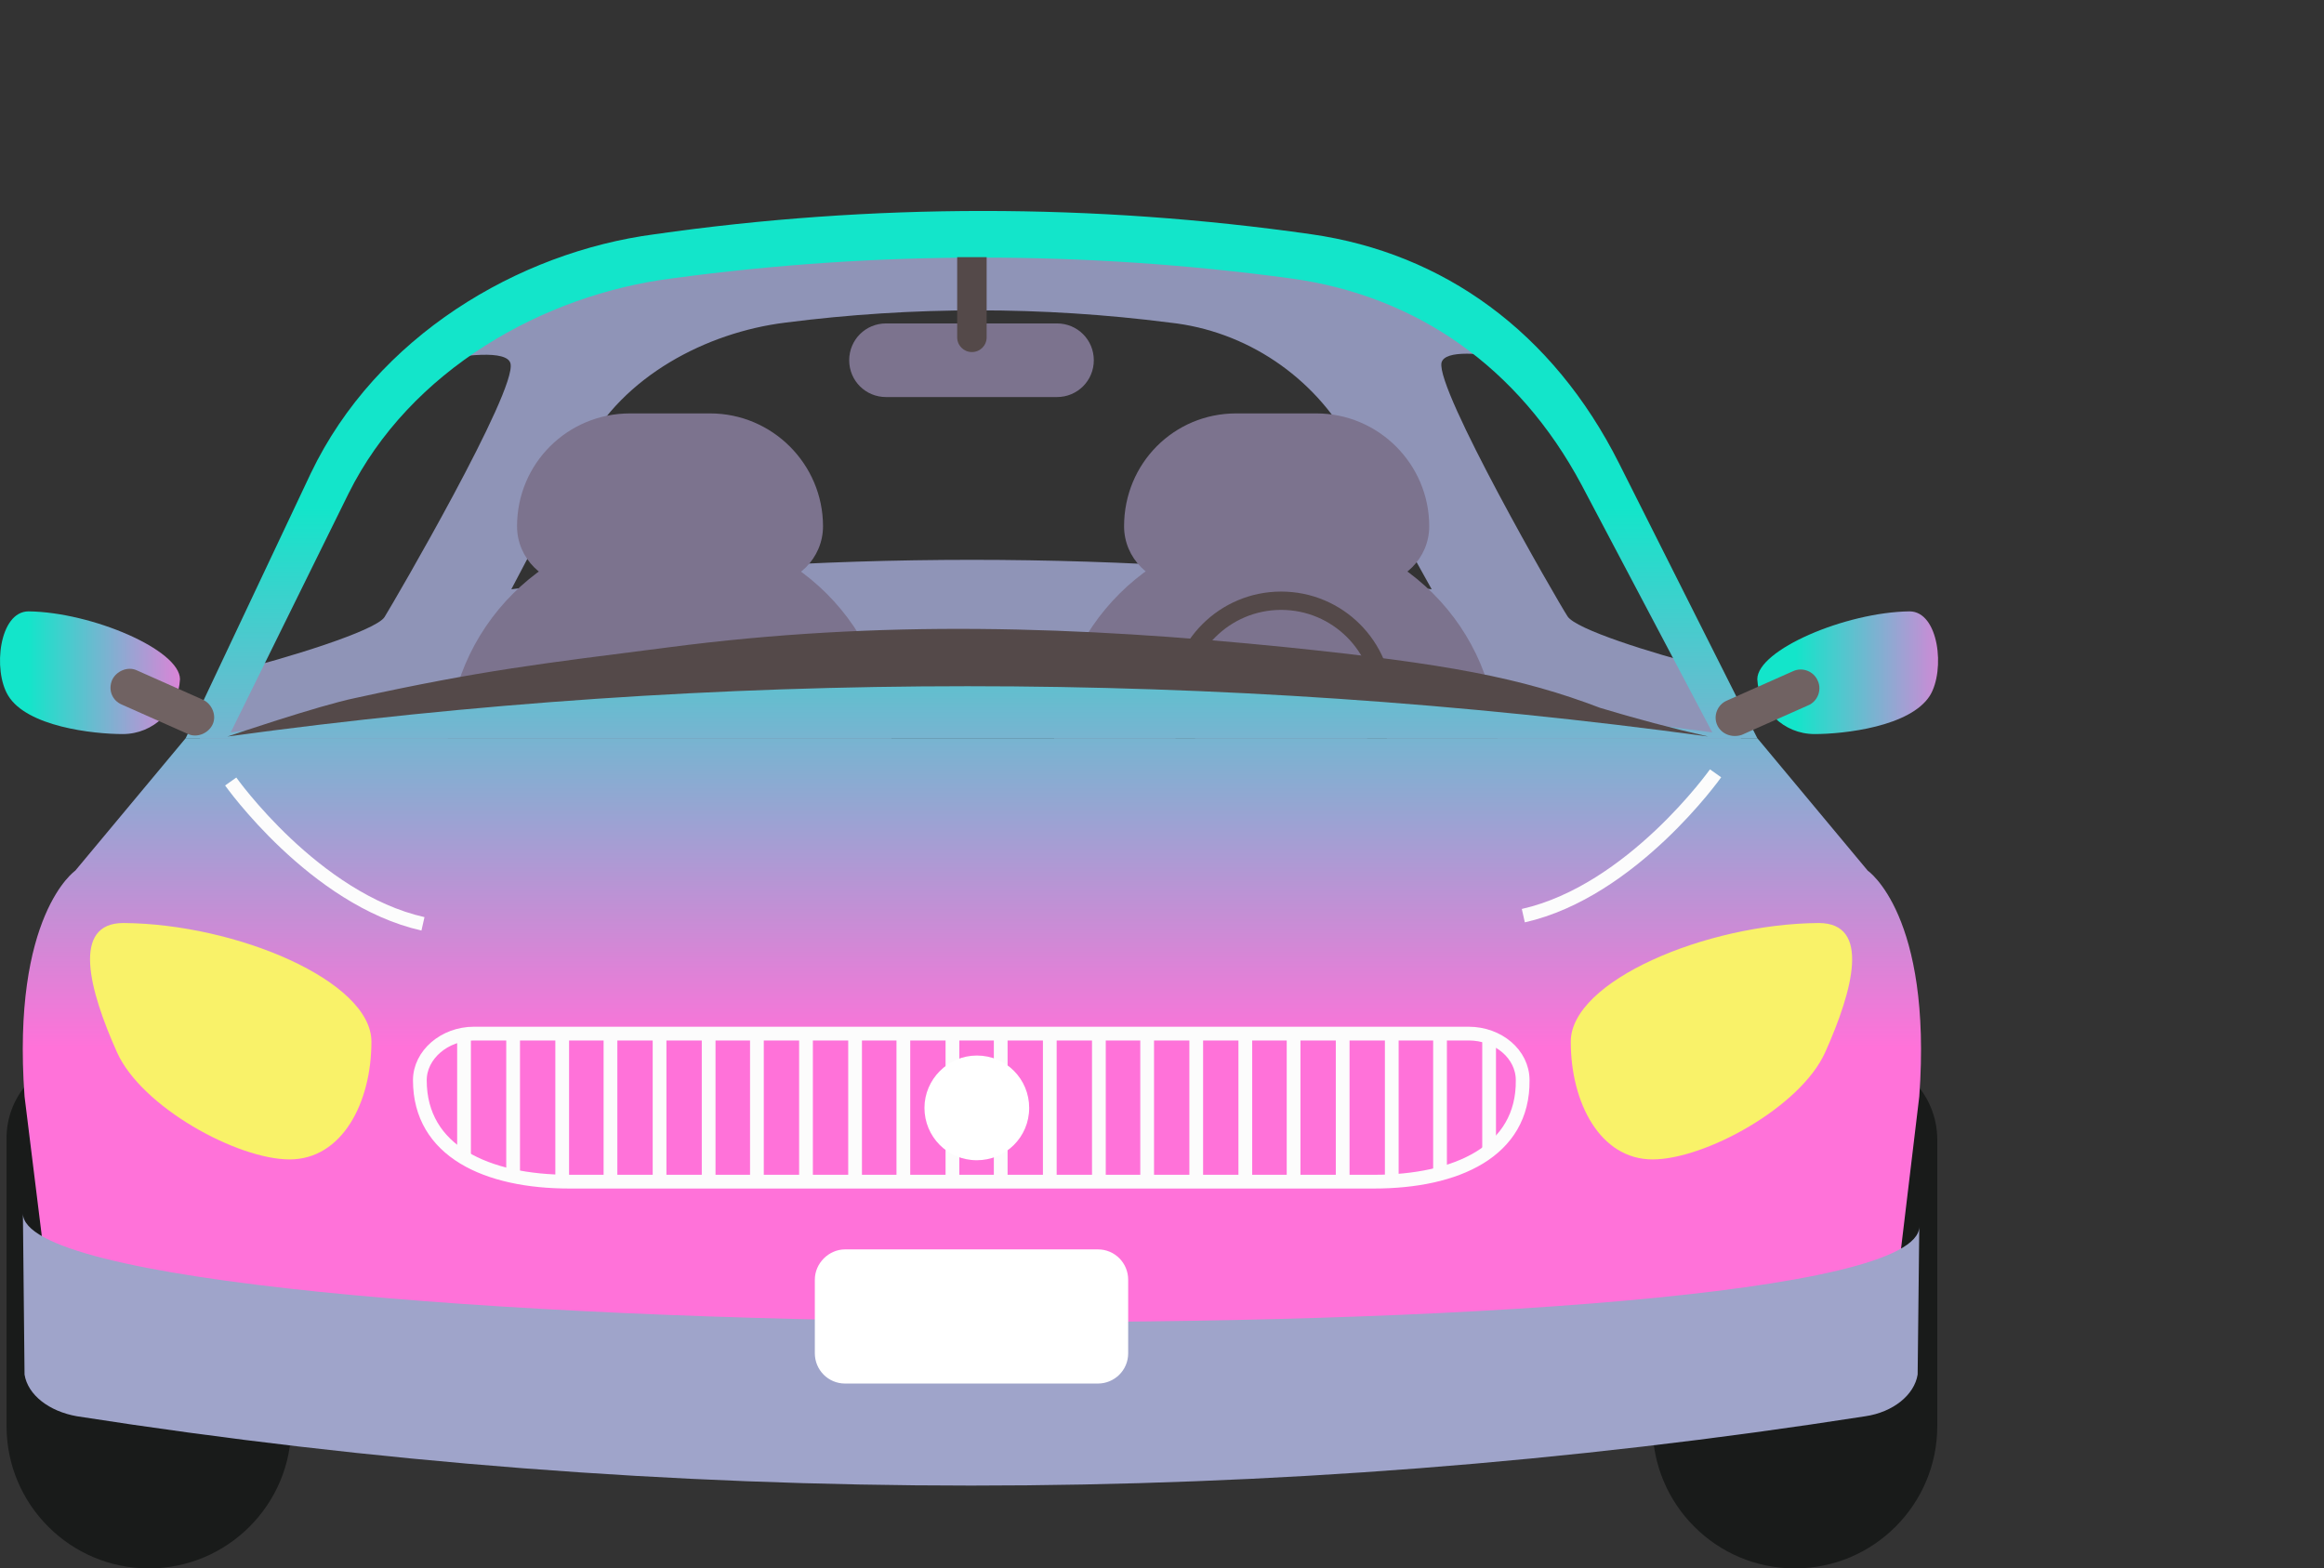 <?xml version="1.0" encoding="UTF-8"?>
<svg id="_圖層_1" xmlns="http://www.w3.org/2000/svg" xmlns:xlink="http://www.w3.org/1999/xlink" viewBox="0 0 284.07 191.74">
	<rect x="0" y="0" width="284.07" height="191.74" fill="#333333" stroke="none"/>
	<defs>
		<style>
			.cls-1,.cls-2,.cls-3,.cls-4{fill:none;}.cls-5{clip-path:url(#clippath);}.cls-6{fill:#f9f269;}.cls-7{fill:#fff;}.cls-8{fill:#9fa4ca;}.cls-9{fill:#8f94b7;}.cls-10{fill:#191b1a;}.cls-11{fill:#544949;}.cls-12{fill:#706262;}.cls-13{fill:#7c738e;}.cls-2{stroke:#544949;stroke-width:2.24px;}.cls-2,.cls-3{stroke-miterlimit:10;}.cls-3{stroke:#fcfcfc;stroke-width:1.68px;}.cls-14{fill:url(#_未命名漸層_2);}.cls-15{fill:url(#_未命名漸層_4);}.cls-16{fill:url(#_未命名漸層_3);}.cls-17{fill:url(#_未命名漸層);}.cls-4{stroke:#282828;stroke-width:3px;}
		</style>
		<linearGradient id="_未命名漸層" x1="-2435.71" y1="590.08" x2="-2435.71" y2="589.06" gradientTransform="translate(467994.25 38110.71) scale(192.09 -64.48)" gradientUnits="userSpaceOnUse">
			<stop offset="0" stop-color="#13e5ca" />
			<stop offset="1" stop-color="#ff72d9" />
		</linearGradient>
		<linearGradient id="_未命名漸層_2" x1="-2437.94" y1="596.61" x2="-2437.94" y2="595.87" gradientTransform="translate(565500.82 53053.3) scale(231.91 -88.82)" gradientUnits="userSpaceOnUse">
			<stop offset="0" stop-color="#13e5ca" />
			<stop offset="1" stop-color="#ff72d9" />
		</linearGradient>
		<clipPath id="clippath">
			<path class="cls-1" d="m167.92,144.46h-98.3c-10.1,0-18.3-3.7-18.3-12.4h0c0-3.1,3-5.7,6.6-5.7h121.6c3.6,0,6.6,2.5,6.6,5.7h0c.1,8.7-8.1,12.4-18.2,12.4Z" />
		</clipPath>
		<linearGradient id="_未命名漸層_3" x1="-2337.69" y1="522.11" x2="-2336.69" y2="522.11" gradientTransform="translate(51649.05 7908.62) scale(22 -14.99)" gradientUnits="userSpaceOnUse">
			<stop offset="0" stop-color="#13e5ca" />
			<stop offset="1" stop-color="#ff72d9" />
		</linearGradient>
		<linearGradient id="_未命名漸層_4" x1="-2337.69" y1="522.11" x2="-2336.69" y2="522.11" gradientTransform="translate(51432.98 7908.62) scale(22 -14.99)" gradientUnits="userSpaceOnUse">
			<stop offset="0" stop-color="#13e5ca" />
			<stop offset="1" stop-color="#ff72d9" />
		</linearGradient>
	</defs>
	<g id="_車車">
		<g id="_コンポーネント_9_1">
			<path id="_パス_62" class="cls-9" d="m208.5,81.54c-6.6-1.7-15.9-4.6-16.9-6.2-1.3-2-16.1-27.7-15.4-31,.4-1.6,4.8-1.2,9.2-.4-7-6.2-15.8-10.2-25.2-11.5-26.6-3.8-53.7-3.8-80.3,0-10.2,1.4-19.8,5.5-27.9,11.9,4.7-1,10-1.6,10.4.1.8,3.3-14.1,28.9-15.4,31-1.1,1.7-12.2,5.1-18.7,6.7l-5.7,12c63.7-9,128.4-9,192.1,0l-6.2-12.6h0Zm-146-9.5l9-17.1c4.6-8.9,14.8-14.3,24.5-15.5,15.6-2,31.4-2,47,0,9.3,1,17.6,6.6,22.1,14.8l9.9,17.8c-37.3-4.8-75.1-4.8-112.5,0h0Z" />
			<path id="_長方形_11" class="cls-13" d="m156,64.64h0c15,0,27.1,12.1,27.1,27.1v16.8c0,11-8.9,20-20,20h-14.3c-11,0-20-8.9-20-20v-16.8c.1-15,12.3-27.1,27.2-27.1Z" />
			<path id="_長方形_12" class="cls-13" d="m151.1,50.54h9.8c7.6,0,13.8,6.2,13.8,13.8h0c0,3.9-3.2,7.1-7.1,7.1h-23.1c-3.9,0-7.1-3.2-7.1-7.1h0c0-7.7,6.1-13.8,13.7-13.8h0Z" />
			<path id="_長方形_13" class="cls-13" d="m81.9,64.64h0c14.9,0,27.1,12.1,27.1,27.1v16.8c0,11-8.9,20-20,20h-14.3c-11,0-20-8.9-20-20v-16.8c.1-15,12.2-27.1,27.2-27.1Z" />
			<path id="_長方形_14" class="cls-13" d="m77,50.54h9.8c7.6,0,13.8,6.2,13.8,13.8h0c0,3.9-3.2,7.1-7.1,7.1h-23.2c-3.9,0-7.1-3.2-7.1-7.1h0c0-7.7,6.2-13.8,13.8-13.8h0Z" />
			<circle id="_楕円形_7" class="cls-2" cx="156.6" cy="85.94" r="12.5" />
			<path id="_パス_63" class="cls-17" d="m197.9,56.64c-8.1-16.1-21.5-25.7-37.6-28-26.6-3.8-53.7-3.8-80.3,0-16.7,2.2-34,12.5-42,29.2l-15.3,32.4h192.1s-16.9-33.6-16.9-33.6ZM28.2,89.54l14.4-29.2c7.5-15.1,23.8-24.3,39.5-26.3,25.1-3.4,50.6-3.4,75.7,0,15.3,2.1,27.8,10.8,35.5,25.2l16,30.3c-60.1-8.1-121-8.1-181.1,0h0Z" />
			<path id="_パス_64" class="cls-11" d="m208.8,90.04c-60.1-8.2-121-8.2-181,0,0,0,11.2-3.8,15.6-4.7,15.5-3.4,22.7-4.2,38.3-6.2,26-3.4,50-2.6,75.7,0,19.4,2,28.5,3.7,38.2,7.4,4.3,1.3,8.8,2.5,13.2,3.5h0Z" />
			<path id="_長方形_15" class="cls-13" d="m108.3,39.54h20.9c2.5,0,4.5,2,4.5,4.5h0c0,2.5-2,4.5-4.5,4.5h-20.9c-2.5,0-4.5-2-4.5-4.5h0c0-2.5,2-4.5,4.5-4.5Z" />
			<path id="_長方形_16" class="cls-11" d="m116.9,31.44h3.7v9.8c0,1-.8,1.8-1.8,1.8h0c-1,0-1.8-.8-1.8-1.8v-9.8s-.1,0-.1,0Z" />
			<path id="_長方形_17" class="cls-10" d="m212.2,129.04h14.3c5.7,0,10.3,4.6,10.3,10.3v35c0,9.6-7.8,17.4-17.4,17.4h0c-9.6,0-17.4-7.8-17.4-17.4h0v-35c0-5.7,4.6-10.3,10.2-10.3h0Z" />
			<path id="_長方形_18" class="cls-10" d="m11,129.04h14.3c5.7,0,10.3,4.6,10.3,10.3v35c0,9.6-7.8,17.4-17.4,17.4h0c-9.6,0-17.4-7.8-17.4-17.4h0v-35c-.1-5.7,4.5-10.3,10.2-10.3h0Z" />
			<path id="_パス_65" class="cls-14" d="m228.3,106.44l-13.5-16.2H22.7l-13.5,16.2s-7.8,5.4-6.2,27.6l3.3,26.7c.4,3.4,2.9,6.1,6.3,6.8,70,15.3,142.5,15.3,212.5,0,3.3-.7,5.8-3.5,6.3-6.8l3.2-26.7c1.6-22.2-6.3-27.6-6.3-27.6Z" />
			<path id="_パス_66" class="cls-6" d="m45.4,127.34c0,7.5-3.6,14.4-10,14.4s-18.1-6.4-21.1-13.1c-3.4-7.6-5.6-15.8.8-15.8,13.8.1,30.3,7.1,30.3,14.5h0Z" />
			<path id="_パス_67" class="cls-6" d="m192,127.34c0,7.5,3.6,14.4,10,14.4s18.1-6.4,21.1-13.1c3.4-7.6,5.6-15.8-.8-15.8-13.8.1-30.3,7.1-30.3,14.5h0Z" />
			<path id="_パス_68" class="cls-8" d="m2.8,148.34l.2,19.7c.4,2.5,3,4.5,6.4,5.1,72.4,11.3,146.2,11.3,218.6,0,3.4-.5,6-2.6,6.4-5.1l.2-18.1c.1,16.6-231.8,15-231.8-1.6h0Z" />
			<path id="_長方形_19" class="cls-7" d="m103.3,152.74h30.9c2.1,0,3.7,1.7,3.7,3.7v9c0,2.1-1.7,3.7-3.7,3.7h-30.9c-2.1,0-3.7-1.7-3.7-3.7v-9c0-2,1.7-3.7,3.7-3.7Z" />
			<g id="_グループ_21">
				<g class="cls-5">
					<g id="_グループ_20">
						<line id="_線_3" class="cls-3" x1="56.72" y1="123.16" x2="56.72" y2="146.16" />
						<line id="_線_4" class="cls-3" x1="62.72" y1="123.16" x2="62.72" y2="146.16" />
						<line id="_線_5" class="cls-3" x1="68.72" y1="123.16" x2="68.72" y2="146.16" />
						<line id="_線_6" class="cls-3" x1="74.62" y1="123.16" x2="74.62" y2="146.16" />
						<line id="_線_7" class="cls-3" x1="80.62" y1="123.16" x2="80.62" y2="146.16" />
						<line id="_線_8" class="cls-3" x1="86.62" y1="123.16" x2="86.62" y2="146.16" />
						<line id="_線_9" class="cls-3" x1="92.52" y1="123.16" x2="92.52" y2="146.16" />
						<line id="_線_10" class="cls-3" x1="98.52" y1="123.16" x2="98.52" y2="146.16" />
						<line id="_線_11" class="cls-3" x1="104.52" y1="123.16" x2="104.52" y2="146.16" />
						<line id="_線_12" class="cls-3" x1="110.42" y1="123.16" x2="110.42" y2="146.16" />
						<line id="_線_13" class="cls-3" x1="116.42" y1="123.16" x2="116.42" y2="146.16" />
						<line id="_線_14" class="cls-3" x1="122.32" y1="123.16" x2="122.32" y2="146.16" />
						<line id="_線_15" class="cls-3" x1="128.32" y1="123.16" x2="128.32" y2="146.16" />
						<line id="_線_16" class="cls-3" x1="134.32" y1="123.16" x2="134.32" y2="146.16" />
						<line id="_線_17" class="cls-3" x1="140.22" y1="123.16" x2="140.22" y2="146.16" />
						<line id="_線_18" class="cls-3" x1="146.22" y1="123.16" x2="146.22" y2="146.16" />
						<line id="_線_19" class="cls-3" x1="152.22" y1="123.16" x2="152.22" y2="146.16" />
						<line id="_線_20" class="cls-3" x1="158.12" y1="123.16" x2="158.12" y2="146.16" />
						<line id="_線_21" class="cls-3" x1="164.12" y1="123.16" x2="164.12" y2="146.16" />
						<line id="_線_22" class="cls-3" x1="170.12" y1="123.16" x2="170.12" y2="146.16" />
						<line id="_線_23" class="cls-3" x1="176.02" y1="123.16" x2="176.02" y2="146.16" />
						<line id="_線_24" class="cls-3" x1="182.02" y1="123.16" x2="182.02" y2="146.16" />
					</g>
				</g>
				<path id="_パス_70" class="cls-3" d="m167.92,144.46h-98.3c-10.1,0-18.3-3.7-18.3-12.4h0c0-3.1,3-5.7,6.6-5.7h121.6c3.6,0,6.6,2.5,6.6,5.7h0c.1,8.7-8.1,12.4-18.2,12.4Z" />
			</g>
			<path id="_長方形_20" class="cls-7" d="m119.4,129.04h0c3.6,0,6.4,2.9,6.4,6.4h0c0,3.6-2.9,6.4-6.4,6.4h0c-3.6,0-6.4-2.9-6.4-6.4h0c0-3.5,2.9-6.4,6.4-6.4Z" />
			<path id="_パス_71" class="cls-3" d="m28.2,95.54s10.2,14.4,23.5,17.4" />
			<path id="_パス_72" class="cls-3" d="m209.7,94.54s-10.2,14.4-23.5,17.4" />
			<path id="_パス_73" class="cls-16" d="m214.8,83.04c.2,3.7,3.2,6.7,7,6.7,3.6,0,11.7-.9,14.1-4.7,1.9-3.1,1.1-10.3-2.5-10.3-7.8.1-18.6,4.7-18.6,8.3Z" />
			<path id="_パス_74" class="cls-15" d="m22,83.04c-.2,3.7-3.2,6.7-7,6.7-3.6,0-11.7-.9-14-4.7-1.9-3.1-1.1-10.3,2.5-10.3,7.7.1,18.5,4.7,18.5,8.3Z" />
			<path id="_長方形_21" class="cls-12" d="m13.7,83.14h0c.5-1.1,1.9-1.7,3-1.2l8.1,3.6c1.1.5,1.7,1.9,1.2,3h0c-.5,1.1-1.9,1.7-3,1.2l-8.1-3.6c-1.2-.5-1.7-1.8-1.2-3Z" />
			<path id="_長方形_22" class="cls-12" d="m209.9,88.64h0c-.5-1.1,0-2.5,1.2-3l8.1-3.6c1.1-.5,2.5,0,3,1.2h0c.5,1.1,0,2.5-1.2,3l-8.1,3.6c-1.2.4-2.5-.1-3-1.2Z" />
		</g>
	</g>
</svg>
